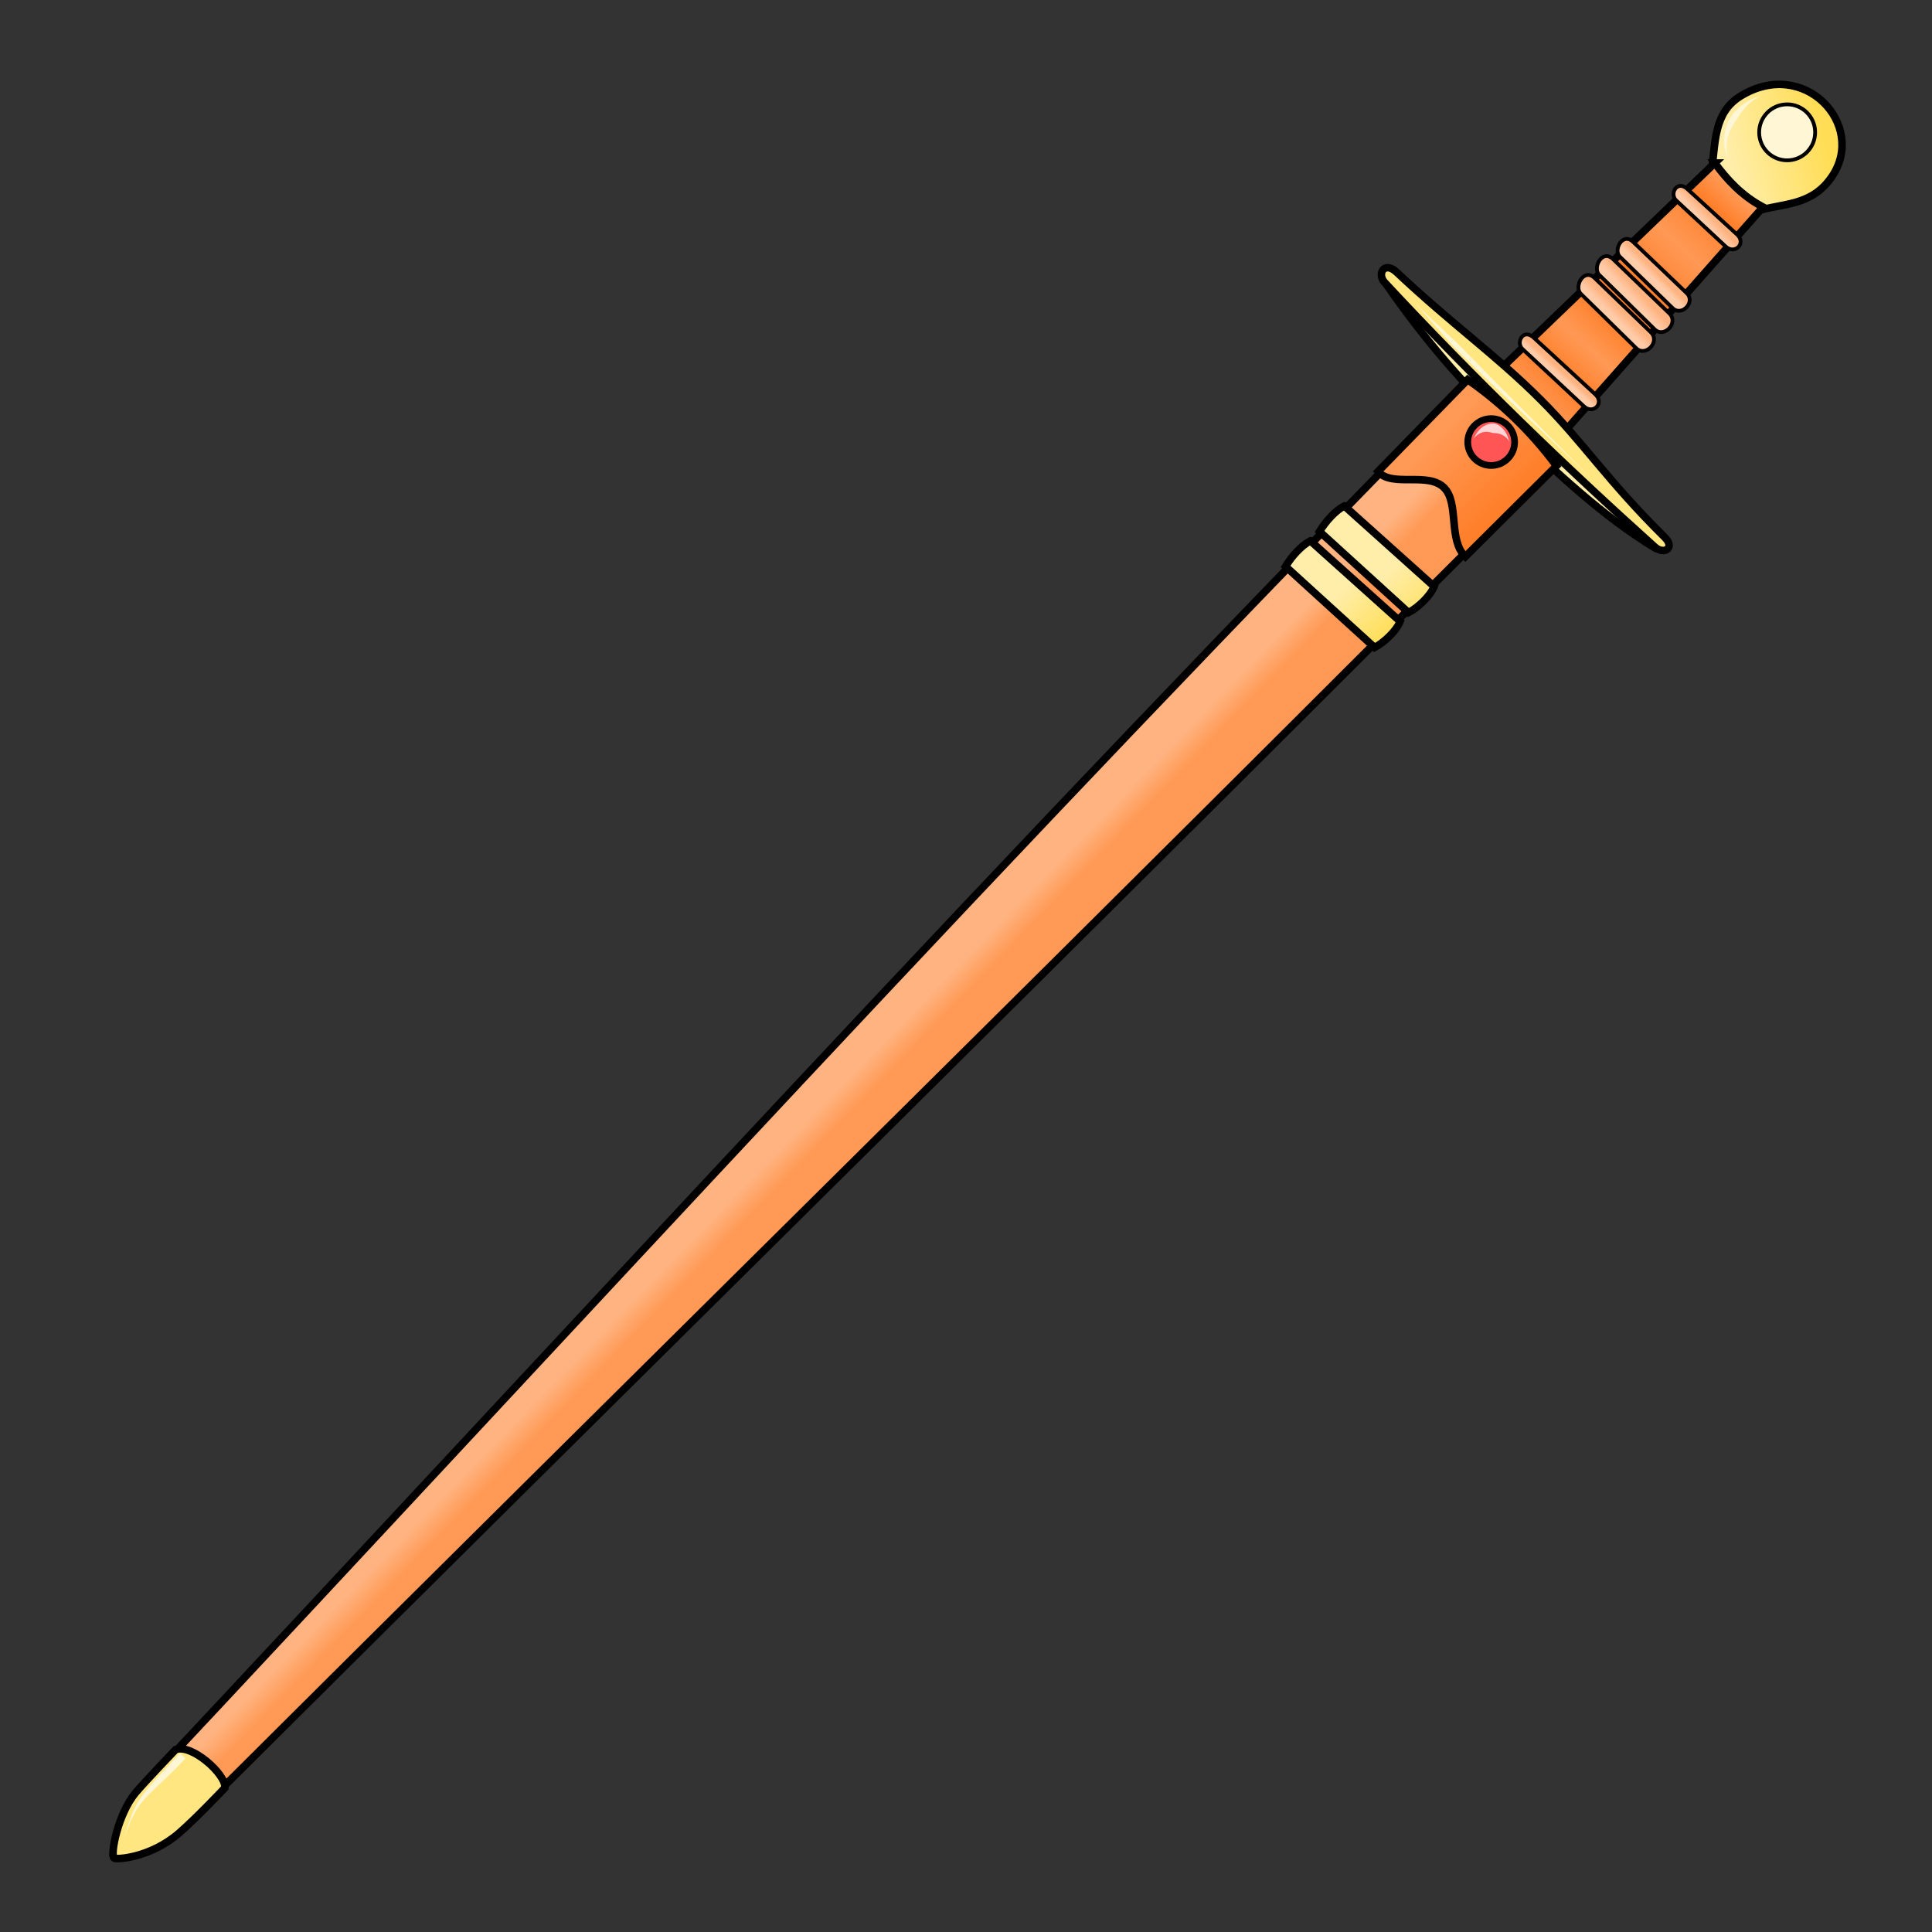 <svg cursor="default" version="1.1" viewBox="0 0 256 256" xmlns="http://www.w3.org/2000/svg" xmlns:xlink="http://www.w3.org/1999/xlink">
 <rect x="0" y="0" width="256" height="256" fill="#333333" stroke="none"/>
 <defs>
  <linearGradient id="innoGrad4">
   <stop stop-color="#ffb380" offset="0"/>
   <stop stop-color="#fca" offset="1"/>
  </linearGradient>
  <linearGradient id="innoGrad5" x1="149.74" x2="147.34" y1="110.12" y2="107.69" gradientTransform="matrix(.009 1 1 -.009 -.22 .27)" gradientUnits="userSpaceOnUse">
   <stop stop-color="#f95" offset="0"/>
   <stop stop-color="#ffb380" offset="1"/>
  </linearGradient>
  <linearGradient id="innoGrad1" x1="18.12" x2="21.466" y1="241.29" y2="228.73" gradientTransform="matrix(.009 1 1 -.009 -.22 .27)" gradientUnits="userSpaceOnUse">
   <stop stop-color="#fd5" offset="0"/>
   <stop stop-color="#fea" offset="1"/>
  </linearGradient>
  <linearGradient id="linearGradient1284" x1="30" x2="30.714" y1="226.18" y2="225.42" gradientTransform="matrix(.009 1 1 -.009 -.22 .27)" gradientUnits="userSpaceOnUse" xlink:href="#innoGrad4"/>
  <linearGradient id="linearGradient1292" x1="37.634" x2="38.214" y1="219.17" y2="218.59" gradientTransform="matrix(.009 1 1 -.009 -.22 .27)" gradientUnits="userSpaceOnUse" xlink:href="#innoGrad4"/>
  <linearGradient id="linearGradient1306" x1="40.045" x2="40.938" y1="216.76" y2="215.78" gradientTransform="matrix(.009 1 1 -.009 -.22 .27)" gradientUnits="userSpaceOnUse" xlink:href="#innoGrad4"/>
  <linearGradient id="linearGradient1314" x1="42.455" x2="43.348" y1="214.21" y2="213.32" gradientTransform="matrix(.009 1 1 -.009 -.22 .27)" gradientUnits="userSpaceOnUse" xlink:href="#innoGrad4"/>
  <linearGradient id="linearGradient1322" x1="50.58" x2="51.071" y1="206.49" y2="206.04" gradientTransform="matrix(.009 1 1 -.009 -.22 .27)" gradientUnits="userSpaceOnUse" xlink:href="#innoGrad4"/>
  <linearGradient id="innoGrad3" x1="27.009" x2="54.821" y1="229.57" y2="202.83" gradientTransform="matrix(.009 1 1 -.009 -.22 .27)" gradientUnits="userSpaceOnUse">
   <stop stop-color="#f95" offset="0"/>
   <stop stop-color="#ff7f2a" offset=".088"/>
   <stop stop-color="#f95" offset=".265"/>
   <stop stop-color="#ff7f2a" offset=".446"/>
   <stop stop-color="#ff7f2a" offset=".601"/>
   <stop stop-color="#f95" offset=".733"/>
   <stop stop-color="#ff7f2a" offset=".863"/>
   <stop stop-color="#f95" offset="1"/>
  </linearGradient>
  <linearGradient id="linearGradient903" x1="200.1" x2="191.22" y1="65.966" y2="57.051" gradientUnits="userSpaceOnUse">
   <stop stop-color="#ff7f2a" offset="0"/>
   <stop stop-color="#f95" offset="1"/>
  </linearGradient>
  <linearGradient id="linearGradient943" x1="185.93" x2="178.95" y1="77.051" y2="70.746" gradientUnits="userSpaceOnUse" xlink:href="#innoGrad1"/>
  <linearGradient id="linearGradient951" x1="181.93" x2="175.36" y1="82.508" y2="76.271" gradientUnits="userSpaceOnUse" xlink:href="#innoGrad1"/>
  <linearGradient id="linearGradient938" x1="18.12" x2="21.466" y1="241.29" y2="228.73" gradientTransform="matrix(.009 1 1 -.009 -.22 .27)" gradientUnits="userSpaceOnUse" xlink:href="#innoGrad1"/>
 </defs>
 <g fill-rule="evenodd" stroke="#000">
  <path d="m183.16 36.895c3.966 5.833 9.402 12.842 16.734 19.722 6.281 5.894 12.456 11.807 19.47 16.038 3.36-0.511-35.786-38.519-36.203-35.759z" fill="#fea"/>
  <path d="m226.79 22.589c0.557-3.639 0.218-7.622 3.843-9.856 8.445-5.201 16.713 3.788 12.146 10.61-2.704 4.038-6.564 3.552-10.05 4.64z" fill="url(#linearGradient938)"/>
  <path d="m227.22 21.603-28.956 27.841 8.377 8.499 26.969-30.503c-2.827-1.519-4.738-3.599-6.39-5.837z" fill="url(#innoGrad3)"/>
  <path d="m185.07 36.075c-1.643-1.546-2.653 0.216-1.595 1.354 11.877 12.778 23.818 24.293 35.796 35.048 1.206 1.083 2.74 0.136 1.329-1.262-7.633-7.557-10.806-12.596-16.408-18.206-5.925-5.932-11.8-10.047-19.122-16.933z" fill="#ffe680"/>
  <path d="m194.57 50.733c-59.892 60.792-117.4 123.83-175.99 186.33-2.463 2.627-3.88 8.548-3.539 8.987 0.273 0.35 5.64-0.398 8.889-3.635 61.544-61.322 120.34-119.08 181.88-180.86-3.796-3.56-7.532-7.407-11.24-10.823z" fill="url(#innoGrad5)"/>
  <g stroke-width=".5">
   <path d="m223.61 25.067 6.555 6.004c1.276 1.169-0.301 2.71-1.501 1.592l-6.556-6.099c-0.922-0.858 0.088-2.792 1.502-1.497z" fill="url(#linearGradient1284)"/>
   <path d="m216.39 32.043 7.099 6.789c1.25 1.197-0.67 3.151-1.846 2.006l-7.003-6.822c-0.903-0.879 0.363-3.298 1.75-1.972z" fill="url(#linearGradient1292)"/>
   <path d="m213.75 34.346 7.438 7.177c1.31 1.265-0.701 3.329-1.934 2.119l-7.338-7.21c-0.946-0.93 0.381-3.486 1.834-2.086z" fill="url(#linearGradient1306)"/>
   <path d="m211.3 36.845 7.438 7.177c1.311 1.265-0.701 3.329-1.932 2.119l-7.34-7.211c-0.945-0.93 0.382-3.486 1.834-2.086z" fill="url(#linearGradient1314)"/>
   <path d="m203.24 44.75 8.146 7.506c1.272 1.173-0.302 2.711-1.501 1.592l-8.147-7.601c-0.921-0.86 0.091-2.797 1.502-1.497z" fill="url(#linearGradient1322)"/>
  </g>
 </g>
 <circle transform="matrix(.009 1 1 -.009 0 0)" cx="19.666" cy="236.63" r="3.709" fill="#fff6d5" stroke="#000" stroke-linecap="round" stroke-linejoin="round" stroke-width=".5"/>
 <path d="m187.31 39.936c1.265 1.343 4.977 4.717 6.056 5.812 2.743 2.78 2.728 2.799 6.542 6.631 4.031 4.05 2.408 2.413 6.438 6.464 2.121 2.14 4.151 4.214 5.484 5.567a263.15 263.15 0 0 0-5.59-5.46c-2.181-2.077-4.487-4.222-6.642-6.253-2.83-2.666-5.026-4.787-6.704-6.486-1.079-1.096-4.32-4.933-5.585-6.276zm46.216-27.317c-0.549 0.185-1.376 0.694-2.156 1.526-0.637 0.68-0.982 1.275-1.252 1.682-0.086 0.131-0.197 0.296-0.319 0.489-0.392 0.628-0.81 1.461-0.965 2.472-0.178 1.164 0.07 2.156 0.393 2.797-0.325-0.641-0.738-1.554-0.759-2.821a6.335 6.335 0 0 1 0.632-2.831c0.111-0.23 0.222-0.422 0.319-0.568 0.282-0.427 0.851-1.042 1.635-1.587 1.034-0.719 1.886-0.963 2.47-1.159z" fill="#fff6d5"/>
 <g stroke="#000" stroke-linecap="round">
  <path d="m23.263 231.84c2.054-0.854 6.733 3.266 6.538 5.059 0 0-3.767 3.995-6.062 5.983-3.837 3.324-8.315 3.532-8.606 3.334-0.577-0.392 0.492-5.882 2.84-8.676 1.25-1.487 5.289-5.7 5.289-5.7z" fill="#ffe680"/>
  <path d="m194.47 50.307c4.401 3.072 8.362 6.823 11.769 11.431l-12.081 12.019c-2.284-2.19-0.789-7.078-2.791-9.115-2.143-2.18-6.929-8e-3 -8.774-2.163z" fill="url(#linearGradient903)"/>
  <path d="m173.63 71.662 11.898 10.678c-0.533 1.315-2.188 2.824-3.39 3.458l-11.797-10.746c0.826-1.333 2.041-2.711 3.288-3.39z" fill="url(#linearGradient951)"/>
  <path d="m178.13 67.035 11.898 10.678c-0.533 1.315-2.188 2.824-3.39 3.458l-11.797-10.746c0.826-1.333 2.041-2.711 3.288-3.39z" fill="url(#linearGradient943)"/>
  <circle cx="197.59" cy="58.576" r="3.106" fill="#f55" stroke-width=".89"/>
 </g>
 <path d="m195.19 58.271c0.226-0.426 0.735-0.866 1.341-1.005 0.551-0.126 0.968 0.027 1.212 0.088 0.027 0.007 0.052 0.012 0.074 0.016 0.222 0.038 0.602-0.01 1.117 0.206 0.545 0.229 0.951 0.669 1.069 1.033-0.12-0.371-0.195-0.92-0.65-1.535-0.408-0.551-0.949-0.873-1.323-0.937-0.038-0.007-0.081-0.012-0.127-0.014-0.458-0.028-1.1 0.141-1.656 0.615-0.595 0.508-0.835 1.114-1.057 1.532z" fill="#ffd5d5"/>
 <path d="m24.209 232.65-0.368-0.339c-0.895 0.972-2.115 2.284-3.148 3.421-0.784 0.863-1.464 1.646-2.019 2.455-0.564 0.823-0.975 1.636-1.345 2.615-0.477 1.26-0.863 2.76-1.174 3.928 0.313-1.176 0.775-2.642 1.356-3.85 0.448-0.932 0.935-1.665 1.56-2.388 0.611-0.707 1.355-1.403 2.196-2.198 1.235-1.168 2.264-2.169 3.31-3.306l-0.368-0.339z" fill="#fff6d5"/>
</svg>
